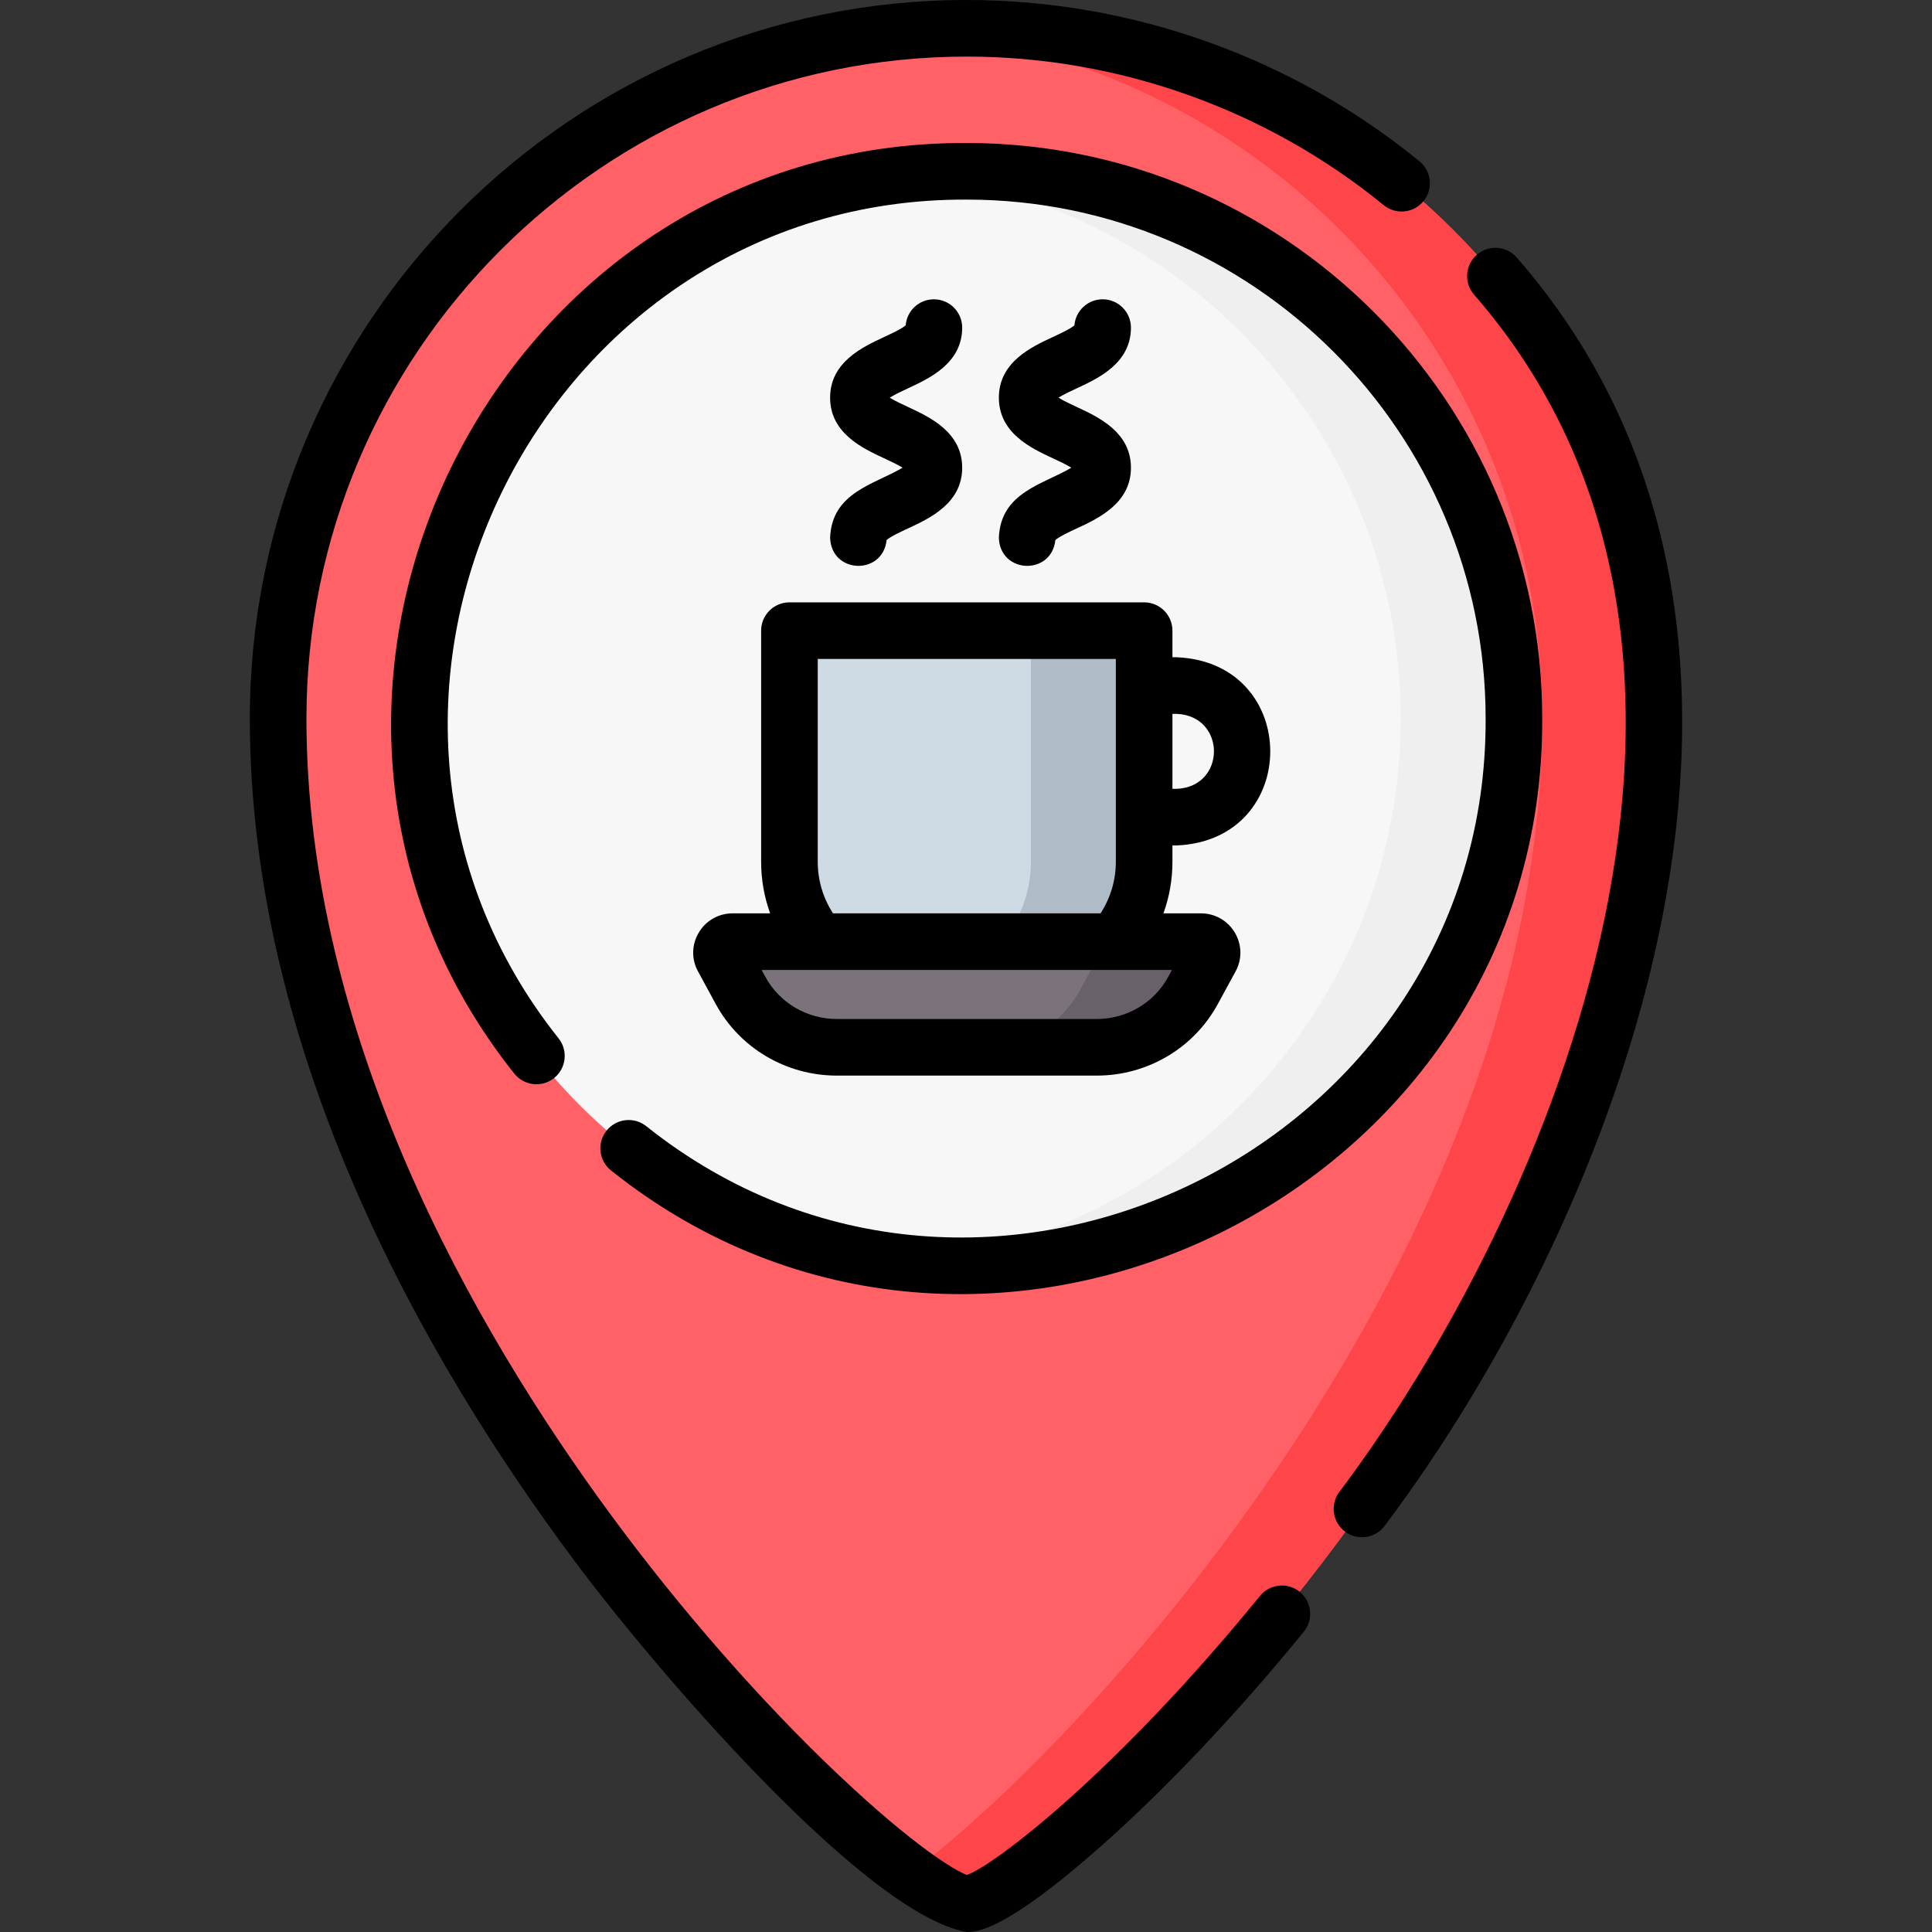 <svg id="Layer_1" enable-background="new 0 0 512.001 512.001" height="512" viewBox="0 0 512.001 512.001" width="512" xmlns="http://www.w3.org/2000/svg"><rect x="0" y="0" width="512.001" height="512.001" fill="#333333" stroke="none"/><g><path d="m438.71 190.396c0 163.622-163.932 314.104-182.5 314.104s-182.5-150.482-182.5-314.104c0-101.011 81.708-182.896 182.5-182.896s182.5 81.885 182.5 182.896z" fill="#ff6167"/><path d="m256.21 7.5c-5.051 0-10.052.215-15 .619 93.774 7.647 167.5 86.329 167.5 182.277 0 141.232-122.133 272.669-167.5 305.997 7.192 5.283 12.459 8.107 15 8.107 18.568 0 182.5-150.482 182.5-314.104 0-101.011-81.708-182.896-182.5-182.896z" fill="#fe454a"/><circle cx="256.21" cy="190.396" fill="#f8f7f7" r="145"/><path d="m256.21 45.396c-5.064 0-10.068.263-15 .772 72.932 7.53 130 69.338 130 144.228s-57.068 136.698-130 144.228c4.932.509 9.936.772 15 .772 79.953 0 145-65.047 145-145s-65.047-145-145-145z" fill="#efefef"/><path d="m270.439 261.128h-28.459c-18.099 0-32.77-14.672-32.77-32.77v-61.23h94v61.23c0 18.098-14.672 32.77-32.771 32.77z" fill="#cfdbe4"/><path d="m273.21 167.128v61.23c0 17.84-14.259 32.34-32 32.751.257.006.512.02.77.02h28.459c18.098 0 32.77-14.672 32.77-32.77v-61.23h-29.999z" fill="#afbbc6"/><path d="m290.633 277.545h-68.846c-10.675 0-20.484-5.787-25.524-15.058l-4.697-8.639c-1.059-1.947.373-4.303 2.615-4.303h124.059c2.242 0 3.674 2.356 2.615 4.303l-4.697 8.639c-5.042 9.272-14.851 15.058-25.525 15.058z" fill="#7b727b"/><path d="m318.239 249.545h-30c2.242 0 3.674 2.356 2.615 4.303l-4.697 8.639c-5.041 9.271-14.85 15.058-25.524 15.058h30c10.675 0 20.484-5.787 25.524-15.058l4.697-8.639c1.059-1.946-.373-4.303-2.615-4.303z" fill="#686169"/><g><path d="m344.448 421.864c-3.213-2.615-7.937-2.129-10.552 1.081-38.073 46.77-70.461 71.468-77.672 73.942-3.024-1.103-13.856-7.47-34.002-26.521-20.453-19.34-41.901-43.842-60.396-68.992-36.777-50.012-80.616-127.212-80.616-210.978 0-96.713 78.505-175.396 175-175.396 40.169 0 79.404 13.979 110.479 39.364 3.207 2.619 7.933 2.145 10.554-1.063 2.62-3.208 2.145-7.933-1.063-10.554-33.747-27.565-76.352-42.747-119.97-42.747-104.767 0-190 85.411-190 190.396 0 89.15 46.645 170.417 85.774 222.893 20.339 27.465 76.938 93.989 104.225 98.712 2.438-.001 9.857-.001 35.394-22.586 17.326-15.322 36.478-35.565 53.926-57 2.615-3.212 2.131-7.936-1.081-10.551z"/><path d="m402.061 68.367c-2.652-3.18-7.382-3.61-10.563-.956-3.181 2.653-3.609 7.383-.956 10.563 82.66 94.636 21.572 241.325-35.705 317.55-2.409 3.369-1.632 8.054 1.738 10.463 3.332 2.393 8.039 1.654 10.463-1.738 61.312-81.552 122.782-235.154 35.023-335.882z"/><path d="m160.711 299.676c-2.564 3.253-2.006 7.969 1.247 10.532 98.611 78.734 247.344 6.369 246.751-119.813.001-84.087-68.41-152.498-152.499-152.498-126.086-.58-198.477 147.932-119.95 246.578 2.56 3.257 7.275 3.821 10.531 1.262 3.257-2.56 3.821-7.274 1.262-10.531-70.796-88.939-5.51-222.846 108.158-222.309 75.816-.001 137.499 61.682 137.499 137.499.522 113.765-133.556 179.018-222.467 108.032-3.25-2.565-7.968-2.006-10.532 1.248z"/><path d="m185.173 247.159c-1.892 3.181-1.965 7.021-.197 10.272l4.697 8.639c6.364 11.704 18.669 18.976 32.113 18.976h68.846c13.444 0 25.749-7.271 32.113-18.976l4.697-8.64c1.768-3.251 1.694-7.091-.197-10.271-1.903-3.202-5.271-5.113-9.007-5.113h-9.913c1.573-4.348 2.384-8.961 2.384-13.686v-4.308h1.115c33.09-1.374 33.064-48.511 0-49.872h-1.115v-7.051c0-4.143-3.357-7.5-7.5-7.5h-94c-4.143 0-7.5 3.357-7.5 7.5v61.23c0 4.73.815 9.34 2.387 13.686h-9.916c-3.736.001-7.103 1.912-9.007 5.114zm126.652-57.978c13.185.547 13.176 19.33 0 19.872h-1.115v-19.872zm-95.115 39.179v-53.73h79v53.73c0 4.904-1.407 9.606-4.05 13.686h-70.904c-2.643-4.079-4.046-8.776-4.046-13.686zm93.869 28.686-1.011 1.858c-3.736 6.873-10.992 11.142-18.936 11.142h-68.846c-7.943 0-15.199-4.269-18.936-11.142l-1.011-1.858z"/><path d="m219.989 142.51c.292 9.578 13.946 10.073 14.977.601.999-.907 3.892-2.249 5.681-3.08 5.712-2.65 14.343-6.656 14.343-16.085s-8.632-13.436-14.343-16.086c-1.425-.661-3.549-1.647-4.859-2.479 1.312-.832 3.435-1.817 4.859-2.479 5.711-2.65 14.343-6.655 14.343-16.084 0-4.143-3.357-7.5-7.5-7.5-3.939 0-7.17 3.038-7.477 6.899-.999.906-3.892 2.248-5.681 3.079-5.711 2.65-14.343 6.655-14.343 16.084s8.631 13.435 14.342 16.085c1.426.661 3.551 1.647 4.861 2.48-7.424 4.437-18.732 6.49-19.203 18.565z"/><path d="m264.71 142.51c.292 9.578 13.946 10.073 14.977.601.999-.907 3.892-2.249 5.681-3.08 5.712-2.65 14.343-6.656 14.343-16.085s-8.632-13.436-14.343-16.086c-1.425-.661-3.549-1.647-4.859-2.479 1.312-.832 3.435-1.817 4.859-2.479 5.711-2.65 14.343-6.655 14.343-16.084 0-4.143-3.357-7.5-7.5-7.5-3.939 0-7.17 3.038-7.477 6.899-.999.906-3.892 2.248-5.681 3.079-5.711 2.65-14.343 6.655-14.343 16.084s8.631 13.435 14.342 16.085c1.426.661 3.551 1.647 4.861 2.48-7.424 4.437-18.733 6.49-19.203 18.565z"/></g></g></svg>